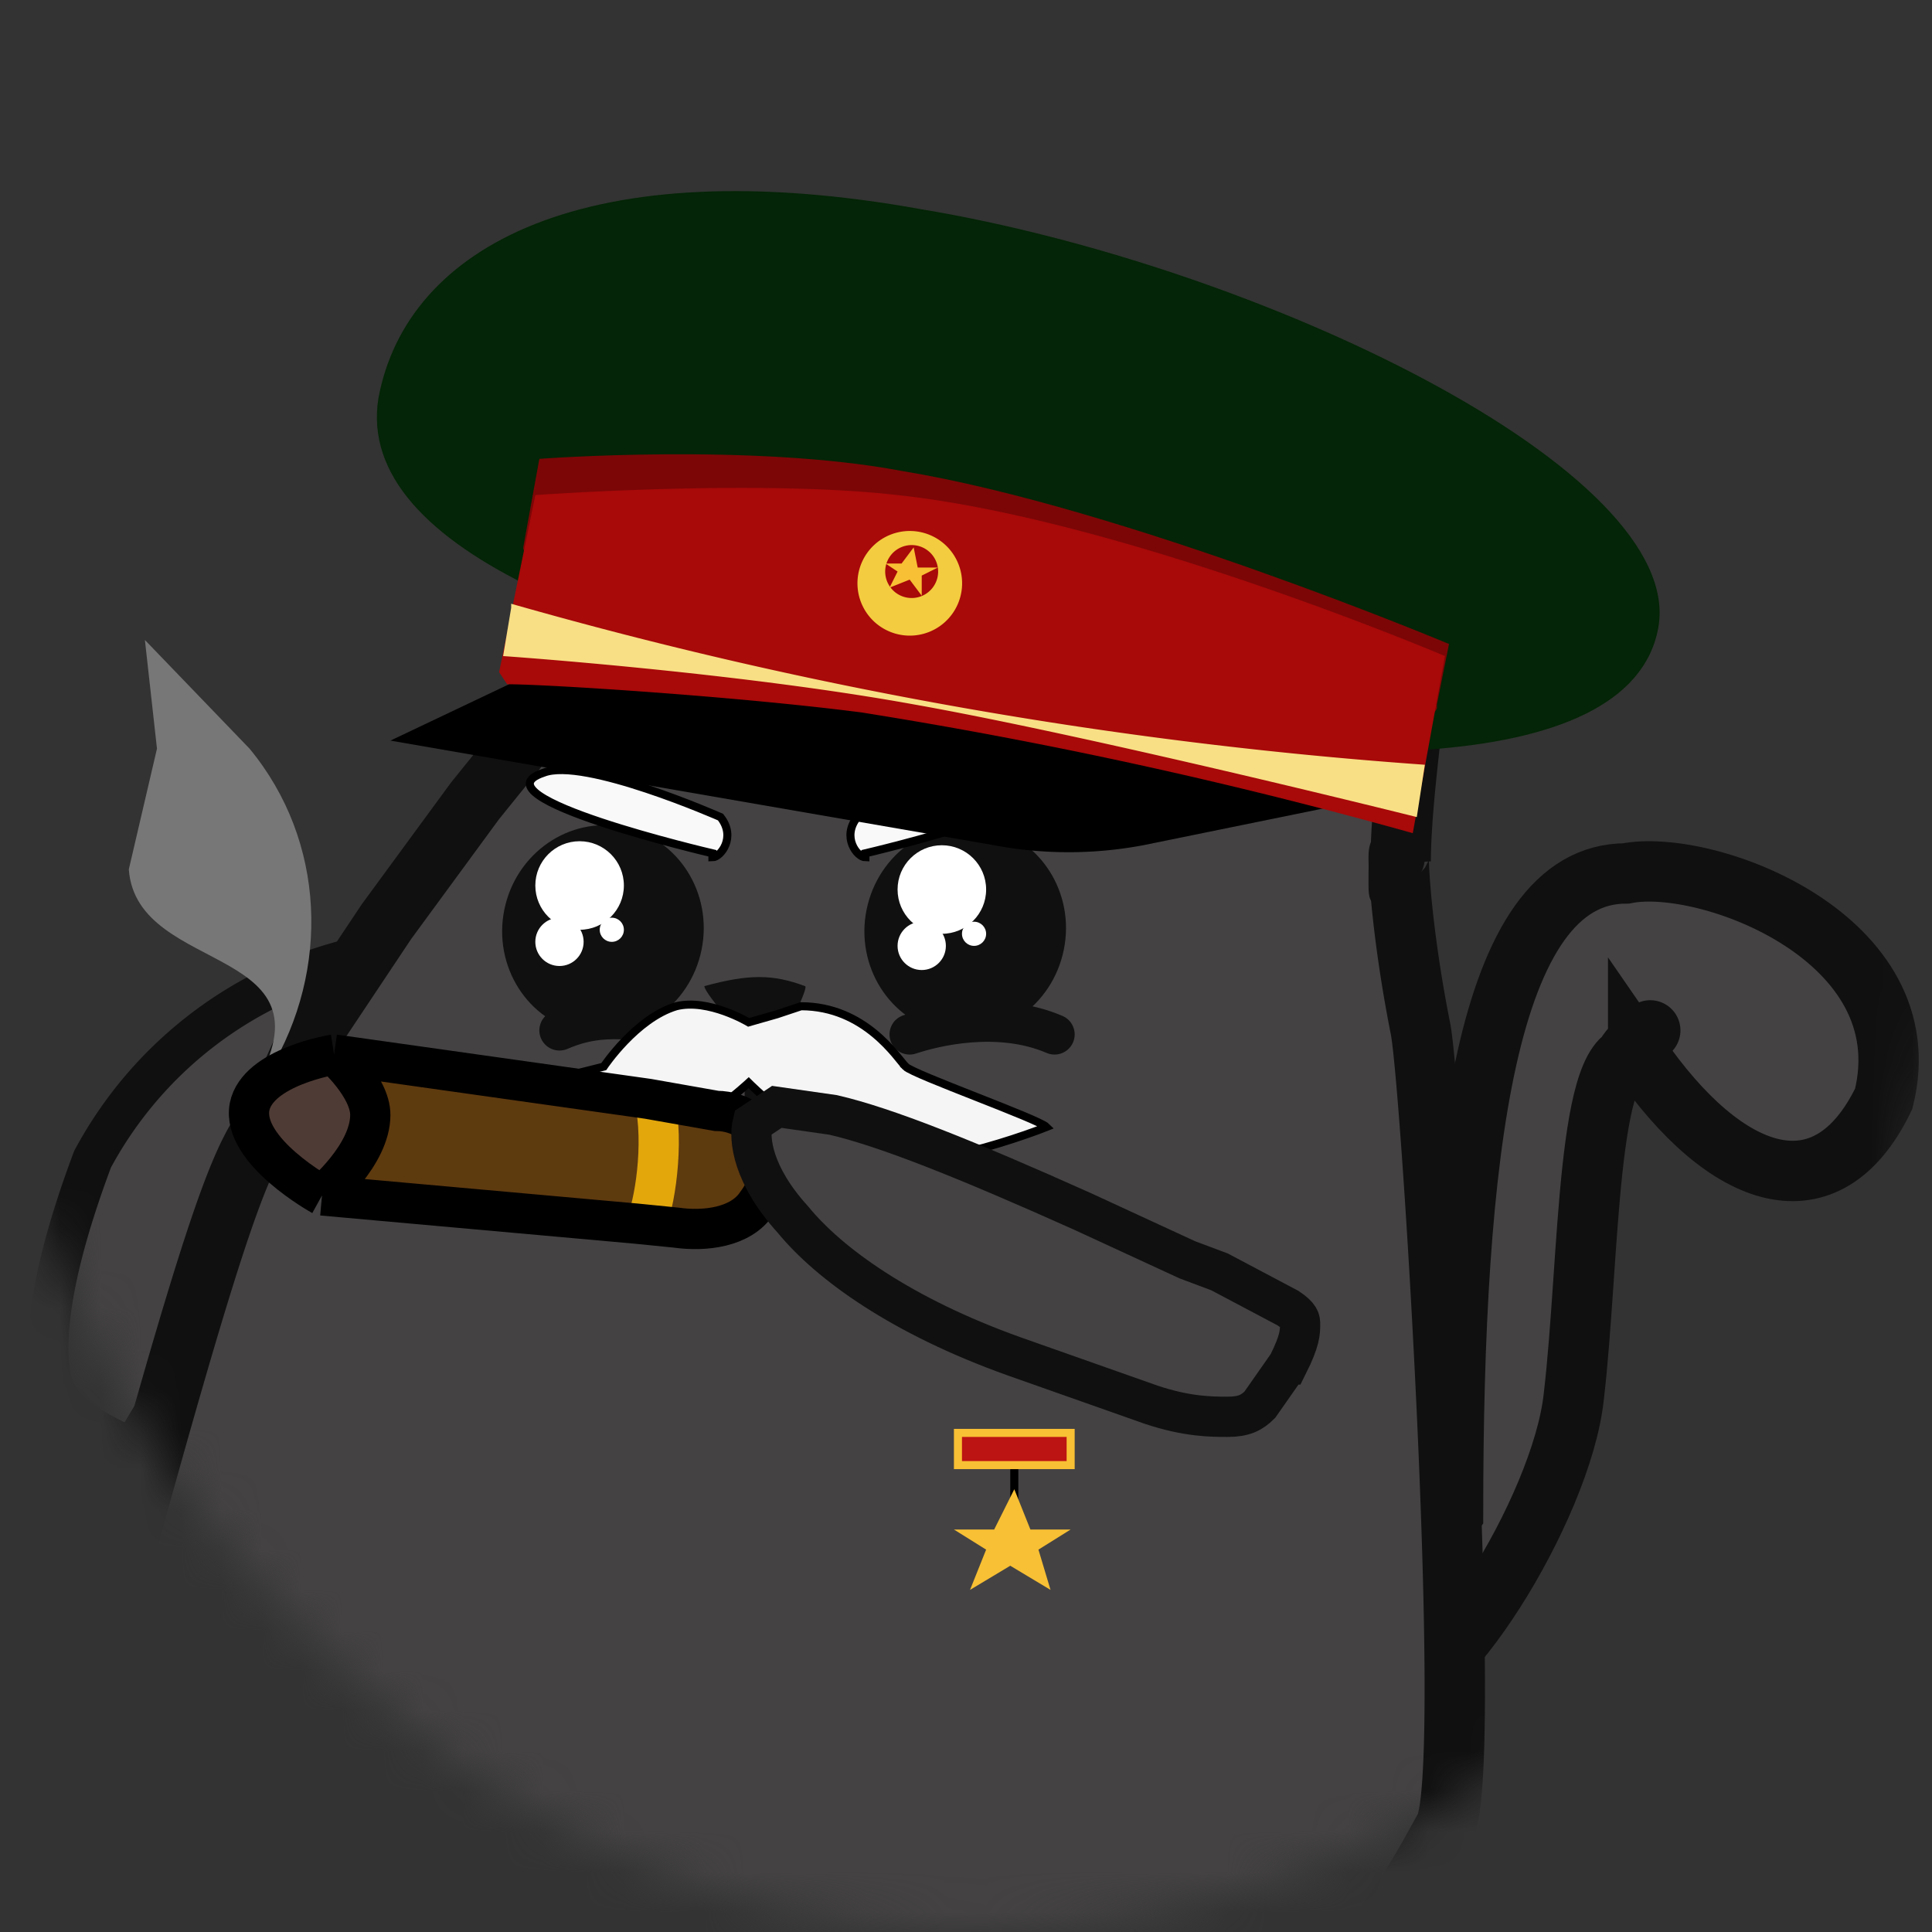 <svg xmlns="http://www.w3.org/2000/svg" fill="none" viewBox="0 0 48 48">
  <rect x="0" y="0" width="48" height="48" fill="#333333" stroke="none"/>
  <mask id="a" style="mask-type:alpha" maskUnits="userSpaceOnUse" x="0" y="0" width="48" height="48">
    <rect width="48" height="48" rx="24" fill="#E9E9E9" />
  </mask>
  <g mask="url(#a)">
    <path
      d="m6.2 29.4-1.8 4.3-.4 1.1-.6 1-.1.1H3l-.1-.1c-.8-.4-1.3-.7-1.6-1.4-.2-.8-.2-2.4 1-5.6a10 10 0 0 1 6.5-5c.6-.2 1-.1 1.3 0h.1l-.1.3-.5.5c-.9 1-2.2 2.4-3.4 4.8Z"
      fill="#444243" stroke="#101010" />
    <path
      d="M34.4 40.4c.8-1.4 1-2 1.7-2.8 0-8.8.8-16 4.3-16 2-.3 7.5 1.7 6.4 5.7-1.4 2.9-4 2-6.1-1h-.3c-1 .5-.9 5.3-1.3 8.4-.3 2.8-3.4 7.7-4.7 7.3v-1.6Z"
      fill="#444243" />
    <path
      d="M40.7 26.2c2.2 3.2 4.7 4 6.1 1.1 1-4-4.4-6-6.4-5.6-3.5 0-4.3 7-4.3 15.9-.6.8-1 1.4-1.7 2.8V42c1.3.4 4.4-4.5 4.7-7.3.4-3.4.3-8.8 1.6-8.5Zm0 0c-.8.3.3-.6.3-.6"
      stroke="#101010" stroke-width="1.5" stroke-linecap="round" />
    <path
      d="M6.7 27.7c-.8 1-1.3 2-4.5 13.8-.8 3 .9 7 2.7 7.7 2.7 1 6.9 2.7 20.9 2.8 6.7 0 9.1-5 10-6.6.7-1.4-.3-18-.6-19.8-.6-3-.6-5.1-.5-4.2 0-2.3.9-7.1.5-7.2-.3-.1-3.4 2-4.7 3.8-2.9-2.8-5.5-2.7-6.2-2.9h-4.9l.5-2.6.5-3.1a523.2 523.2 0 0 0-8.7 10.5l-2.2 3-2 3-.8 1.8Z"
      fill="#444243" />
    <path
      d="M19.4 17v-1.9M30 19.6c0-.5.2-1 .6-1.6m-11-2.9c0-.8.4-2.6.4-2.6l.5-3.1a523.2 523.2 0 0 0-8.7 10.5l-2.2 3-2 3-.8 1.8c-.8 1-1.3 2-4.5 13.8-.8 3 .9 7 2.7 7.7 2.7 1 6.9 2.7 20.9 2.8 6.7 0 9.1-5 10-6.6.7-1.4-.3-18-.6-19.8-.6-3-.6-5.1-.5-4.2 0-2.3.9-7.1.5-7.2-.3-.1-3.4 2-4.7 3.8m-11-2.9h4.8c.7.2 3.3.1 6.2 2.9"
      stroke="#101010" stroke-width="1.5" stroke-linecap="round" />
    <ellipse cx="15" cy="23.1" rx="2.5" ry="2.6" transform="rotate(11.5 15 23)" fill="#101010" />
    <path d="M16.8 25.5c-1.5-.3-2.2-.2-2.9.1" stroke="#101010" stroke-linecap="round" />
    <circle cx="14.4" cy="22" r="1.1" fill="#fff" />
    <circle cx="13.9" cy="23.4" r=".6" fill="#fff" />
    <circle cx="15.2" cy="23.1" r=".3" fill="#fff" />
    <ellipse cx="24" cy="23.1" rx="2.5" ry="2.6" transform="rotate(11.5 24 23)" fill="#101010" />
    <path d="M26.2 25.7c-1.4-.6-3-.2-3.6 0" stroke="#101010" stroke-linecap="round" />
    <circle cx="23.4" cy="22.1" r="1.1" fill="#fff" />
    <circle cx="22.9" cy="23.5" r=".6" fill="#fff" />
    <circle cx="24.2" cy="23.2" r=".3" fill="#fff" />
    <path d="M20 24.5c-.8-.3-1.4-.3-2.5 0 0 .2 1.2 1.5 1.5 2 .6-.9 1.1-2 1-2Z" fill="#101010" />
    <path d="M19 26.6v1.1M19 27.7l-2 .4M21 28.1l-2-.4" stroke="#101010" stroke-linecap="round" />
    <path d="M34.5 21s.4-.3.9.3c0 .6-.7 1.1-1 1.1-.2 0-.4.2-.4-.4 0-1 0-1.3.5-1Z" fill="#101010" />
    <path d="m6.2 27.2-.2.3.2-.3c2.4-3.8-2.8-2.9-3-5.6l.7-3-.3-2.7 2.6 2.7c1.9 2.3 2 5.5.5 8l-.5.6Z"
      fill="#777" />
    <path
      d="M22.5 26.5c-.2-.2-1-1.5-2.6-1.5l-.6.2-.7.2s-1-.6-1.8-.4c-1 .3-1.8 1.5-1.8 1.5l-4 1s4 1.4 5.2 1c1.1-.4 2.4-1.6 2.4-1.6s1.3 1.3 2.5 1.8c1.4.7 4.9-.7 4.9-.7-.2-.2-3.3-1.3-3.5-1.5Z"
      fill="#F6F5F5" stroke="#000" stroke-width=".2" />
    <path d="m8.3 26.7 10.4 1 .4 1.6-.6 1L8 29.6l.3-3Z" fill="#5E3A0F" />
    <path d="m6.3 26.5 2.5-.3.4 1.6-.7 2-2.4-1.3.2-2Z" fill="#4F3B35" />
    <path d="M16.3 27.5c.2 1.2-.1 2.7-.3 3" stroke="#E3A70C" />
    <path
      d="M8 29.7s-2-1.1-1.8-2.2c.2-1 2.1-1.3 2.1-1.3M8 29.7s1.2-1 1.2-2c0-.7-.9-1.5-.9-1.5M8 29.7l7.8.7 1 .1c.7.1 1.6 0 2-.6.3-.4.4-.8.3-1.3-.1-.6-.7-1-1.3-1l-1.7-.3-7.8-1.1"
      stroke="#000" />
    <path
      d="m32 33.9-.7 1c-.2.2-.4.3-.8.3s-1 0-1.9-.3l-3.4-1.2c-2.8-1-4.6-2.3-5.5-3.4-1-1.1-1.1-2-1-2.4l.6-.4 1.4.2c1.3.3 3.3 1.1 6.2 2.4l2.6 1.2.8.3 1.7.9c.3.2.3.3.3.4 0 .2 0 .4-.3 1Z"
      fill="#444243" stroke="#101010" />
    <path
      d="M17.7 21.3c.2 0 .6-.5.2-1 0 0-3.4-1.5-4.4-1.1-1.8.6 4.2 2 4.2 2ZM21.5 21.3c-.2 0-.6-.5-.2-1 0 0 3.4-1.5 4.4-1.1 1.8.6-4.2 2-4.2 2Z"
      fill="#F9F9F9" stroke="#000" stroke-width=".2" />
    <path
      d="M41.2 15.6c-.7 3.8-8.9 3.6-17.2 2-8.4-1.4-15.2-3.9-14.6-7.7.7-3.8 5.2-6.2 13.5-4.7 8.4 1.4 19 6.5 18.3 10.4Z"
      fill="#042507" />
    <path
      d="M35.7 17.5 36 16s-8.1-3.4-13.6-4.3c-3.7-.7-9-.3-9-.3l-.4 2.2c0 .1.1.3.3.2 1.2-.3 6-1.4 9-.9 4.8.8 11.7 4.2 13 4.9.2 0 .3 0 .4-.2Z"
      fill="#7C0606" />
    <path d="m13.8 16.5 8.3.9L33.3 20l-4.9 1a10 10 0 0 1-3.7 0l-15-2.6 4-1.9Z" fill="#000" />
    <path
      d="m35.1 20.7.8-4.4s-8-3.4-13.6-4c-3.5-.4-9 0-9 0l-.9 4.4.2.3c1 0 5.7.3 8.8.7a121.3 121.3 0 0 1 13.7 3Z"
      fill="#A80909" />
    <path
      d="M12.7 15a111.3 111.3 0 0 0 22.7 4l-.2 1.3s-8-2-12.5-2.8c-4.4-.8-10.2-1.2-10.2-1.2l.2-1.2Z"
      fill="#F8DF85" />
    <path d="M23.9 14.4a1.3 1.3 0 1 1-2.5-.4 1.3 1.3 0 0 1 2.5.4Z" fill="#F4CC3F" />
    <path d="M23.3 14.3a.6.6 0 1 1-1.3-.2.6.6 0 0 1 1.3.2Z" fill="#A80909" />
    <path d="m22.4 14 .3-.4.1.5h.5l-.4.2v.5l-.3-.4-.5.2.2-.4-.3-.2h.4Z" fill="#F8C034" />
    <path d="M25.2 36.4v1" stroke="#000" stroke-width=".2" />
    <path d="M23.8 35.6h2.8v.8h-2.8v-.8Z" fill="#BC1313" stroke="#F8C034" stroke-width=".2" />
    <path d="m24.7 38 .5-1 .4 1h1l-.8.5.3 1-1-.6-1 .6.4-1-.8-.5h1Z" fill="#F8C034" />
  </g>
</svg>